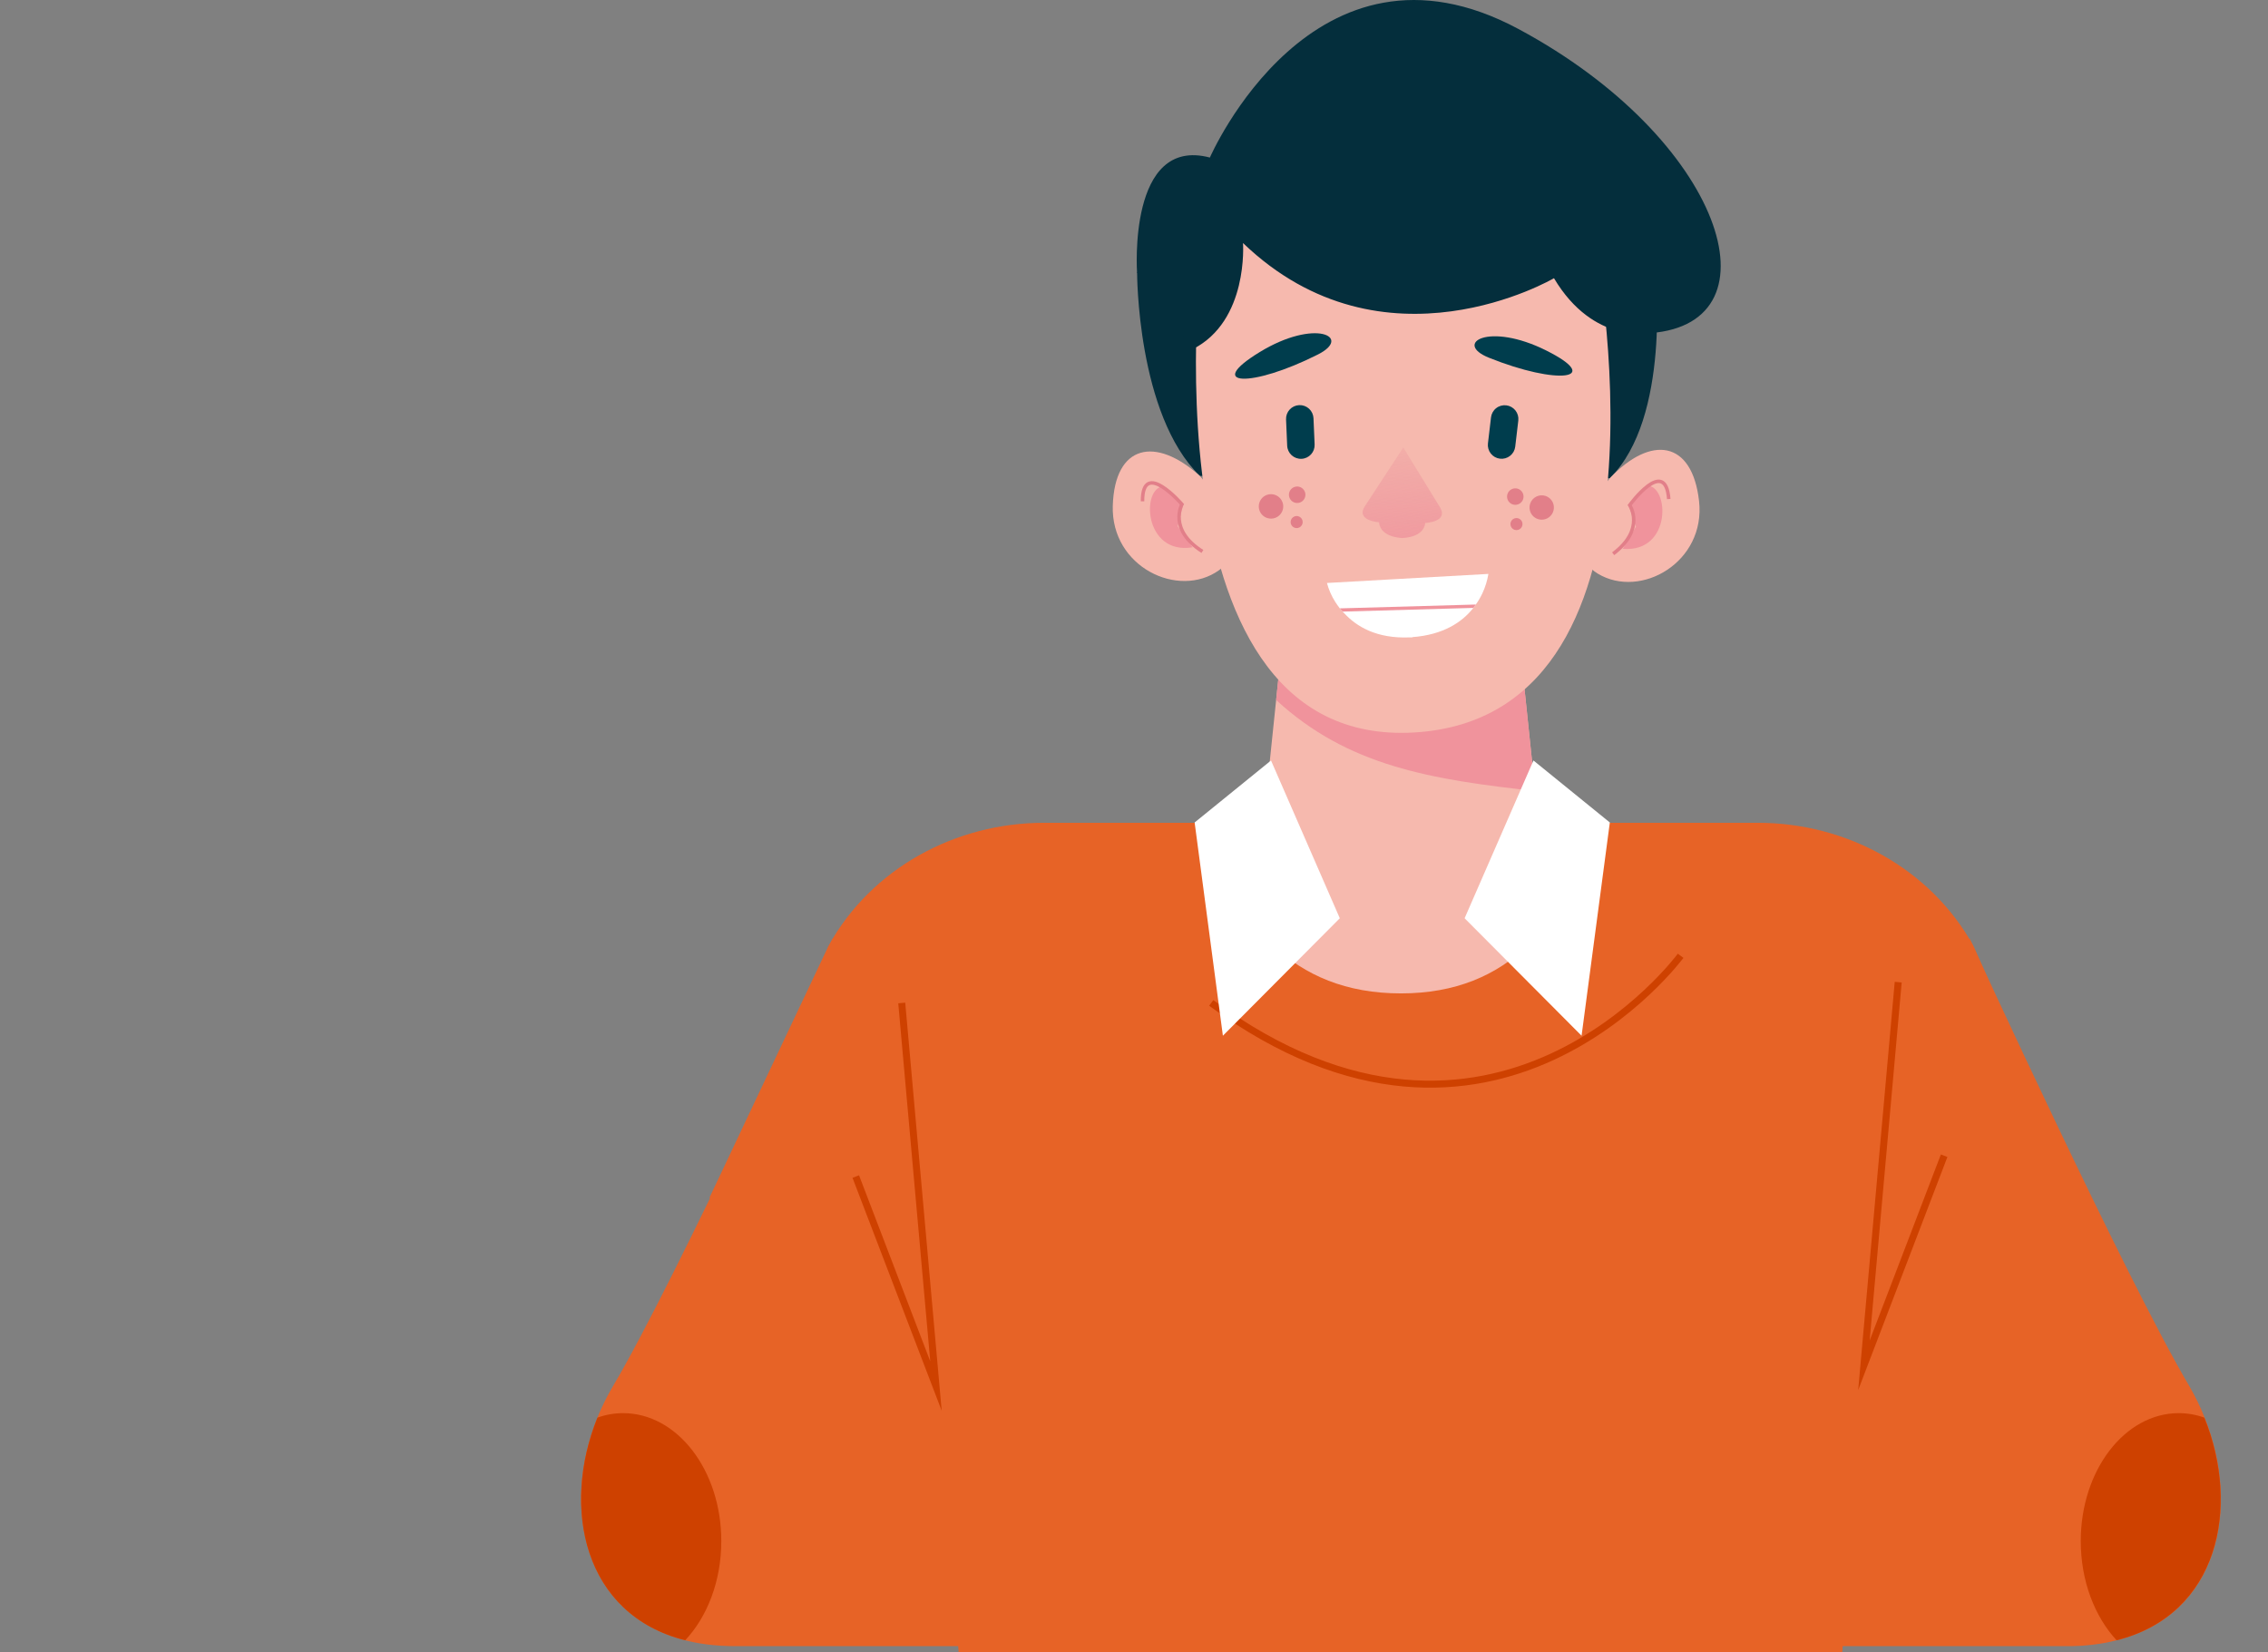<svg width="324" height="236" viewBox="0 0 324 236" fill="none" xmlns="http://www.w3.org/2000/svg">
<rect x="0" y="0" width="324" height="236" fill="#808080" stroke="none"/>
<path d="M118.941 134.091C118.941 134.091 96.63 182.749 87.577 198.011C78.524 213.272 82.26 235.166 105.025 235.166H158.948L118.941 134.091Z" fill="#E76326"/>
<path d="M241.346 235.166H295.277C297.68 235.187 300.075 234.905 302.407 234.325C316.974 230.669 320.133 215.364 314.948 202.523C314.332 200.965 313.599 199.457 312.754 198.011C303.708 182.749 281.39 134.091 281.39 134.091L241.346 235.166Z" fill="#E76326"/>
<path d="M297.251 220.161C297.251 225.872 299.262 230.976 302.37 234.326C316.937 230.669 320.096 215.364 314.911 202.523C313.739 202.1 312.502 201.882 311.255 201.879C303.526 201.879 297.251 210.062 297.251 220.161Z" fill="#CE4100"/>
<path d="M103.043 220.161C103.043 225.872 101.032 230.976 97.887 234.326C83.32 230.669 80.161 215.364 85.346 202.523C86.519 202.1 87.756 201.882 89.002 201.879C96.769 201.879 103.043 210.062 103.043 220.161Z" fill="#CE4100"/>
<path d="M229.975 68.313C238.75 59.692 236.469 38.902 236.469 38.902L198.524 17.212L162.443 38.902C162.443 38.902 162.406 59.238 171.408 67.984L229.975 68.313Z" fill="#042E3C"/>
<path d="M261.266 261.939C261.266 261.939 261.639 262.494 262.231 263.474C249.339 261.281 236.045 261.2 223.036 261.566C206.136 262.034 189.237 262.107 172.337 262.568C160.593 262.889 148.827 263.299 137.061 263.555C138.15 262.509 138.852 261.939 138.852 261.939L134.362 200.863L101.36 171.079L118.26 135.335C118.26 135.247 118.348 135.181 118.377 135.093C124.498 124.037 136.505 117.543 149.134 117.543H251.131C263.76 117.543 275.767 124.051 281.895 135.093C281.895 135.181 281.983 135.247 282.012 135.335L297.252 170.172L265.756 201.01L261.266 261.939Z" fill="#E76326"/>
<path d="M271.174 140.307L266.275 195.042L277.734 165.104" stroke="#CE4100" stroke-miterlimit="10"/>
<path d="M128.82 143.282L133.712 198.01L122.253 168.079" stroke="#CE4100" stroke-miterlimit="10"/>
<path d="M240.089 136.541C240.089 136.541 213.324 172.87 173.032 143.275" stroke="#CE4100" stroke-miterlimit="10"/>
<path d="M171.892 117.498C176.338 131.678 184.535 141.915 200.133 141.915C215.731 141.915 223.607 131.678 228.067 117.513H226.707C225.244 117.512 223.811 117.092 222.579 116.303C221.347 115.514 220.366 114.389 219.753 113.06C219.386 112.304 219.153 111.49 219.065 110.654L216.272 83.904L215.051 72.072H185.215L183.906 84.643L182.305 99.999L181.201 110.639C180.997 112.522 180.105 114.264 178.696 115.53C177.287 116.796 175.46 117.497 173.566 117.498H171.892Z" fill="#F6B9AE"/>
<path d="M182.304 99.999C192.541 109.418 204.293 111.378 219.752 113.045C219.385 112.289 219.152 111.475 219.064 110.639L216.271 83.889C205.01 83.268 192.227 83.114 183.905 84.621L182.304 99.999Z" fill="#F0939C"/>
<path d="M219.065 108.642L209.23 131.18L225.939 147.962L229.976 117.498L219.065 108.642Z" fill="white"/>
<path d="M181.573 108.642L191.401 131.18L174.699 147.962L170.662 117.498L181.573 108.642Z" fill="white"/>
<path d="M171.401 67.985C165.083 62.288 159.247 63.487 158.969 72.241C158.691 80.994 168.351 85.608 174.143 81.462C179.935 77.316 171.401 67.985 171.401 67.985Z" fill="#F6B9AE"/>
<path d="M166.283 69.461C162.992 69.542 163.358 79.326 170.363 78.185L168.242 75.187L169.01 72.167L166.283 69.461Z" fill="#F0939C"/>
<path d="M171.774 78.778C166.824 75.655 168.849 72.043 168.849 72.043C168.849 72.043 163.182 65.461 163.218 71.619" stroke="#E27F89" stroke-width="0.5" stroke-miterlimit="10"/>
<path d="M229.975 68.314C235.825 62.134 241.734 62.866 242.721 71.568C243.708 80.27 234.421 85.652 228.257 81.952C222.092 78.251 229.975 68.314 229.975 68.314Z" fill="#F6B9AE"/>
<path d="M235.197 69.381C238.488 69.198 238.912 78.983 231.826 78.405L233.706 75.246L232.696 72.321L235.197 69.381Z" fill="#F0939C"/>
<path d="M230.451 79.107C235.139 75.597 232.813 72.16 232.813 72.16C232.813 72.16 237.932 65.125 238.393 71.29" stroke="#E27F89" stroke-width="0.5" stroke-miterlimit="10"/>
<path d="M227.803 34.72C227.803 34.72 241.141 101.111 203.072 104.563C162.428 108.219 171.774 34.72 171.774 34.72H227.803Z" fill="#F6B9AE"/>
<path d="M183.203 71.714C183.327 72.037 183.353 72.389 183.278 72.726C183.202 73.063 183.028 73.371 182.777 73.609C182.527 73.847 182.212 74.006 181.871 74.065C181.53 74.124 181.18 74.081 180.864 73.941C180.548 73.801 180.281 73.57 180.096 73.278C179.911 72.986 179.817 72.645 179.825 72.3C179.834 71.954 179.945 71.619 180.144 71.337C180.343 71.054 180.621 70.837 180.943 70.712C181.158 70.63 181.386 70.59 181.615 70.596C181.845 70.601 182.071 70.652 182.281 70.745C182.491 70.838 182.68 70.972 182.838 71.138C182.997 71.304 183.121 71.5 183.203 71.714Z" fill="#E27F89"/>
<path d="M186.041 74.273C186.103 74.432 186.115 74.606 186.078 74.773C186.04 74.939 185.953 75.091 185.829 75.209C185.705 75.326 185.549 75.404 185.381 75.433C185.213 75.461 185.039 75.439 184.884 75.37C184.728 75.3 184.596 75.186 184.505 75.041C184.414 74.896 184.368 74.728 184.373 74.557C184.378 74.386 184.434 74.221 184.533 74.082C184.632 73.943 184.77 73.836 184.93 73.775C185.143 73.694 185.38 73.701 185.588 73.794C185.797 73.888 185.96 74.06 186.041 74.273Z" fill="#E27F89"/>
<path d="M186.407 70.251C186.492 70.468 186.51 70.706 186.46 70.934C186.409 71.162 186.292 71.37 186.123 71.531C185.955 71.692 185.742 71.799 185.512 71.839C185.282 71.879 185.045 71.85 184.832 71.755C184.619 71.66 184.438 71.504 184.314 71.307C184.19 71.109 184.127 70.879 184.133 70.646C184.14 70.413 184.216 70.187 184.351 69.997C184.486 69.807 184.675 69.661 184.893 69.578C185.183 69.468 185.505 69.478 185.788 69.603C186.072 69.729 186.294 69.962 186.407 70.251Z" fill="#E27F89"/>
<path d="M212.695 51.099C222.538 55.063 229.141 54.2 220.9 50.076C212.659 45.951 207.598 49.045 212.695 51.099Z" fill="#003D4D"/>
<path d="M194.984 72.313L200.469 63.926L205.697 72.445C207.006 74.573 203.599 74.712 203.599 74.712C203.599 74.712 203.599 76.723 200.271 76.862C196.93 76.621 197.017 74.61 197.017 74.61C197.017 74.61 193.617 74.397 194.984 72.313Z" fill="url(#paint0_linear)"/>
<path d="M189.565 83.282C189.814 84.22 190.204 85.115 190.721 85.937C190.926 86.251 191.145 86.588 191.401 86.909C191.511 87.048 191.65 87.216 191.796 87.37C191.942 87.523 191.942 87.516 192.03 87.604C193.77 89.491 196.637 91.26 201.405 91.055H201.756V91.019C206.202 90.69 208.864 88.862 210.414 86.924C210.43 86.903 210.445 86.881 210.458 86.858C210.588 86.704 210.71 86.543 210.823 86.375C211.185 85.868 211.5 85.33 211.767 84.767C212.179 83.884 212.469 82.949 212.63 81.988L189.565 83.282Z" fill="white"/>
<path d="M191.4 86.91C191.51 87.049 191.649 87.217 191.795 87.371L210.472 86.844C210.602 86.69 210.724 86.529 210.837 86.361L191.4 86.91Z" fill="#F0939C"/>
<path d="M218.605 71.919C218.489 72.244 218.473 72.597 218.559 72.932C218.644 73.267 218.827 73.568 219.085 73.799C219.342 74.029 219.663 74.177 220.005 74.225C220.347 74.273 220.696 74.217 221.006 74.066C221.317 73.915 221.576 73.675 221.749 73.376C221.923 73.077 222.004 72.734 221.982 72.389C221.959 72.044 221.835 71.714 221.624 71.44C221.413 71.166 221.126 70.961 220.798 70.851C220.366 70.706 219.894 70.737 219.483 70.936C219.073 71.136 218.757 71.489 218.605 71.919Z" fill="#E27F89"/>
<path d="M215.826 74.581C215.751 74.798 215.765 75.036 215.865 75.243C215.965 75.45 216.143 75.609 216.36 75.685C216.521 75.74 216.695 75.747 216.859 75.703C217.024 75.66 217.172 75.569 217.285 75.441C217.398 75.314 217.471 75.156 217.494 74.987C217.517 74.818 217.49 74.647 217.416 74.493C217.342 74.34 217.224 74.212 217.077 74.125C216.931 74.039 216.762 73.998 216.592 74.007C216.422 74.016 216.258 74.076 216.122 74.178C215.986 74.28 215.883 74.42 215.826 74.581Z" fill="#E27F89"/>
<path d="M215.357 70.559C215.282 70.779 215.273 71.017 215.333 71.242C215.392 71.467 215.517 71.669 215.692 71.823C215.866 71.977 216.082 72.076 216.313 72.107C216.543 72.138 216.778 72.101 216.987 71.999C217.196 71.897 217.37 71.735 217.488 71.534C217.605 71.333 217.66 71.102 217.646 70.87C217.632 70.637 217.55 70.415 217.409 70.229C217.268 70.044 217.076 69.904 216.856 69.828C216.71 69.777 216.555 69.756 216.4 69.765C216.245 69.775 216.094 69.814 215.955 69.882C215.815 69.95 215.691 70.045 215.588 70.161C215.486 70.277 215.407 70.413 215.357 70.559Z" fill="#E27F89"/>
<path d="M188.278 50.639C178.728 55.458 172.015 55.151 179.949 50.303C187.884 45.455 193.236 48.138 188.278 50.639Z" fill="#003D4D"/>
<path d="M212.563 63.348L213.002 59.626C213.062 59.109 213.325 58.637 213.733 58.314C214.141 57.991 214.661 57.844 215.178 57.904C215.694 57.964 216.166 58.227 216.489 58.635C216.812 59.043 216.96 59.562 216.9 60.079L216.461 63.809C216.431 64.065 216.35 64.312 216.225 64.537C216.099 64.762 215.93 64.96 215.727 65.119C215.525 65.279 215.293 65.397 215.045 65.467C214.797 65.537 214.538 65.558 214.282 65.527C214.026 65.497 213.778 65.417 213.554 65.291C213.329 65.165 213.131 64.996 212.971 64.793C212.812 64.591 212.694 64.359 212.624 64.111C212.554 63.863 212.533 63.604 212.563 63.348Z" fill="#003D4D"/>
<path d="M183.883 63.671L183.722 59.919C183.711 59.662 183.751 59.405 183.839 59.163C183.927 58.921 184.062 58.699 184.237 58.509C184.411 58.319 184.621 58.165 184.854 58.057C185.088 57.948 185.34 57.886 185.598 57.875C185.855 57.864 186.112 57.904 186.354 57.992C186.596 58.081 186.818 58.216 187.008 58.39C187.198 58.564 187.352 58.774 187.46 59.008C187.569 59.241 187.631 59.494 187.642 59.751L187.803 63.502C187.825 64.022 187.64 64.529 187.288 64.913C186.936 65.296 186.447 65.524 185.927 65.546C185.407 65.569 184.9 65.383 184.516 65.032C184.133 64.68 183.905 64.19 183.883 63.671Z" fill="#003D4D"/>
<path d="M221.997 39.743C221.997 39.743 197.682 54.039 177.573 34.719C177.573 34.719 178.392 45.871 170.362 49.893L162.436 38.924C162.436 38.924 161.083 19.406 172.841 22.507C172.841 22.507 187.628 -11.57 216.915 4.138C246.202 19.845 254.582 46.163 235.796 47.582C235.796 47.582 227.679 49.301 221.997 39.743Z" fill="#042E3C"/>
<defs>
<linearGradient id="paint0_linear" x1="201.797" y1="81.936" x2="200.291" y2="56.469" gradientUnits="userSpaceOnUse">
<stop stop-color="#F0939C"/>
<stop offset="1" stop-color="#E9949C" stop-opacity="0"/>
</linearGradient>
</defs>
</svg>
